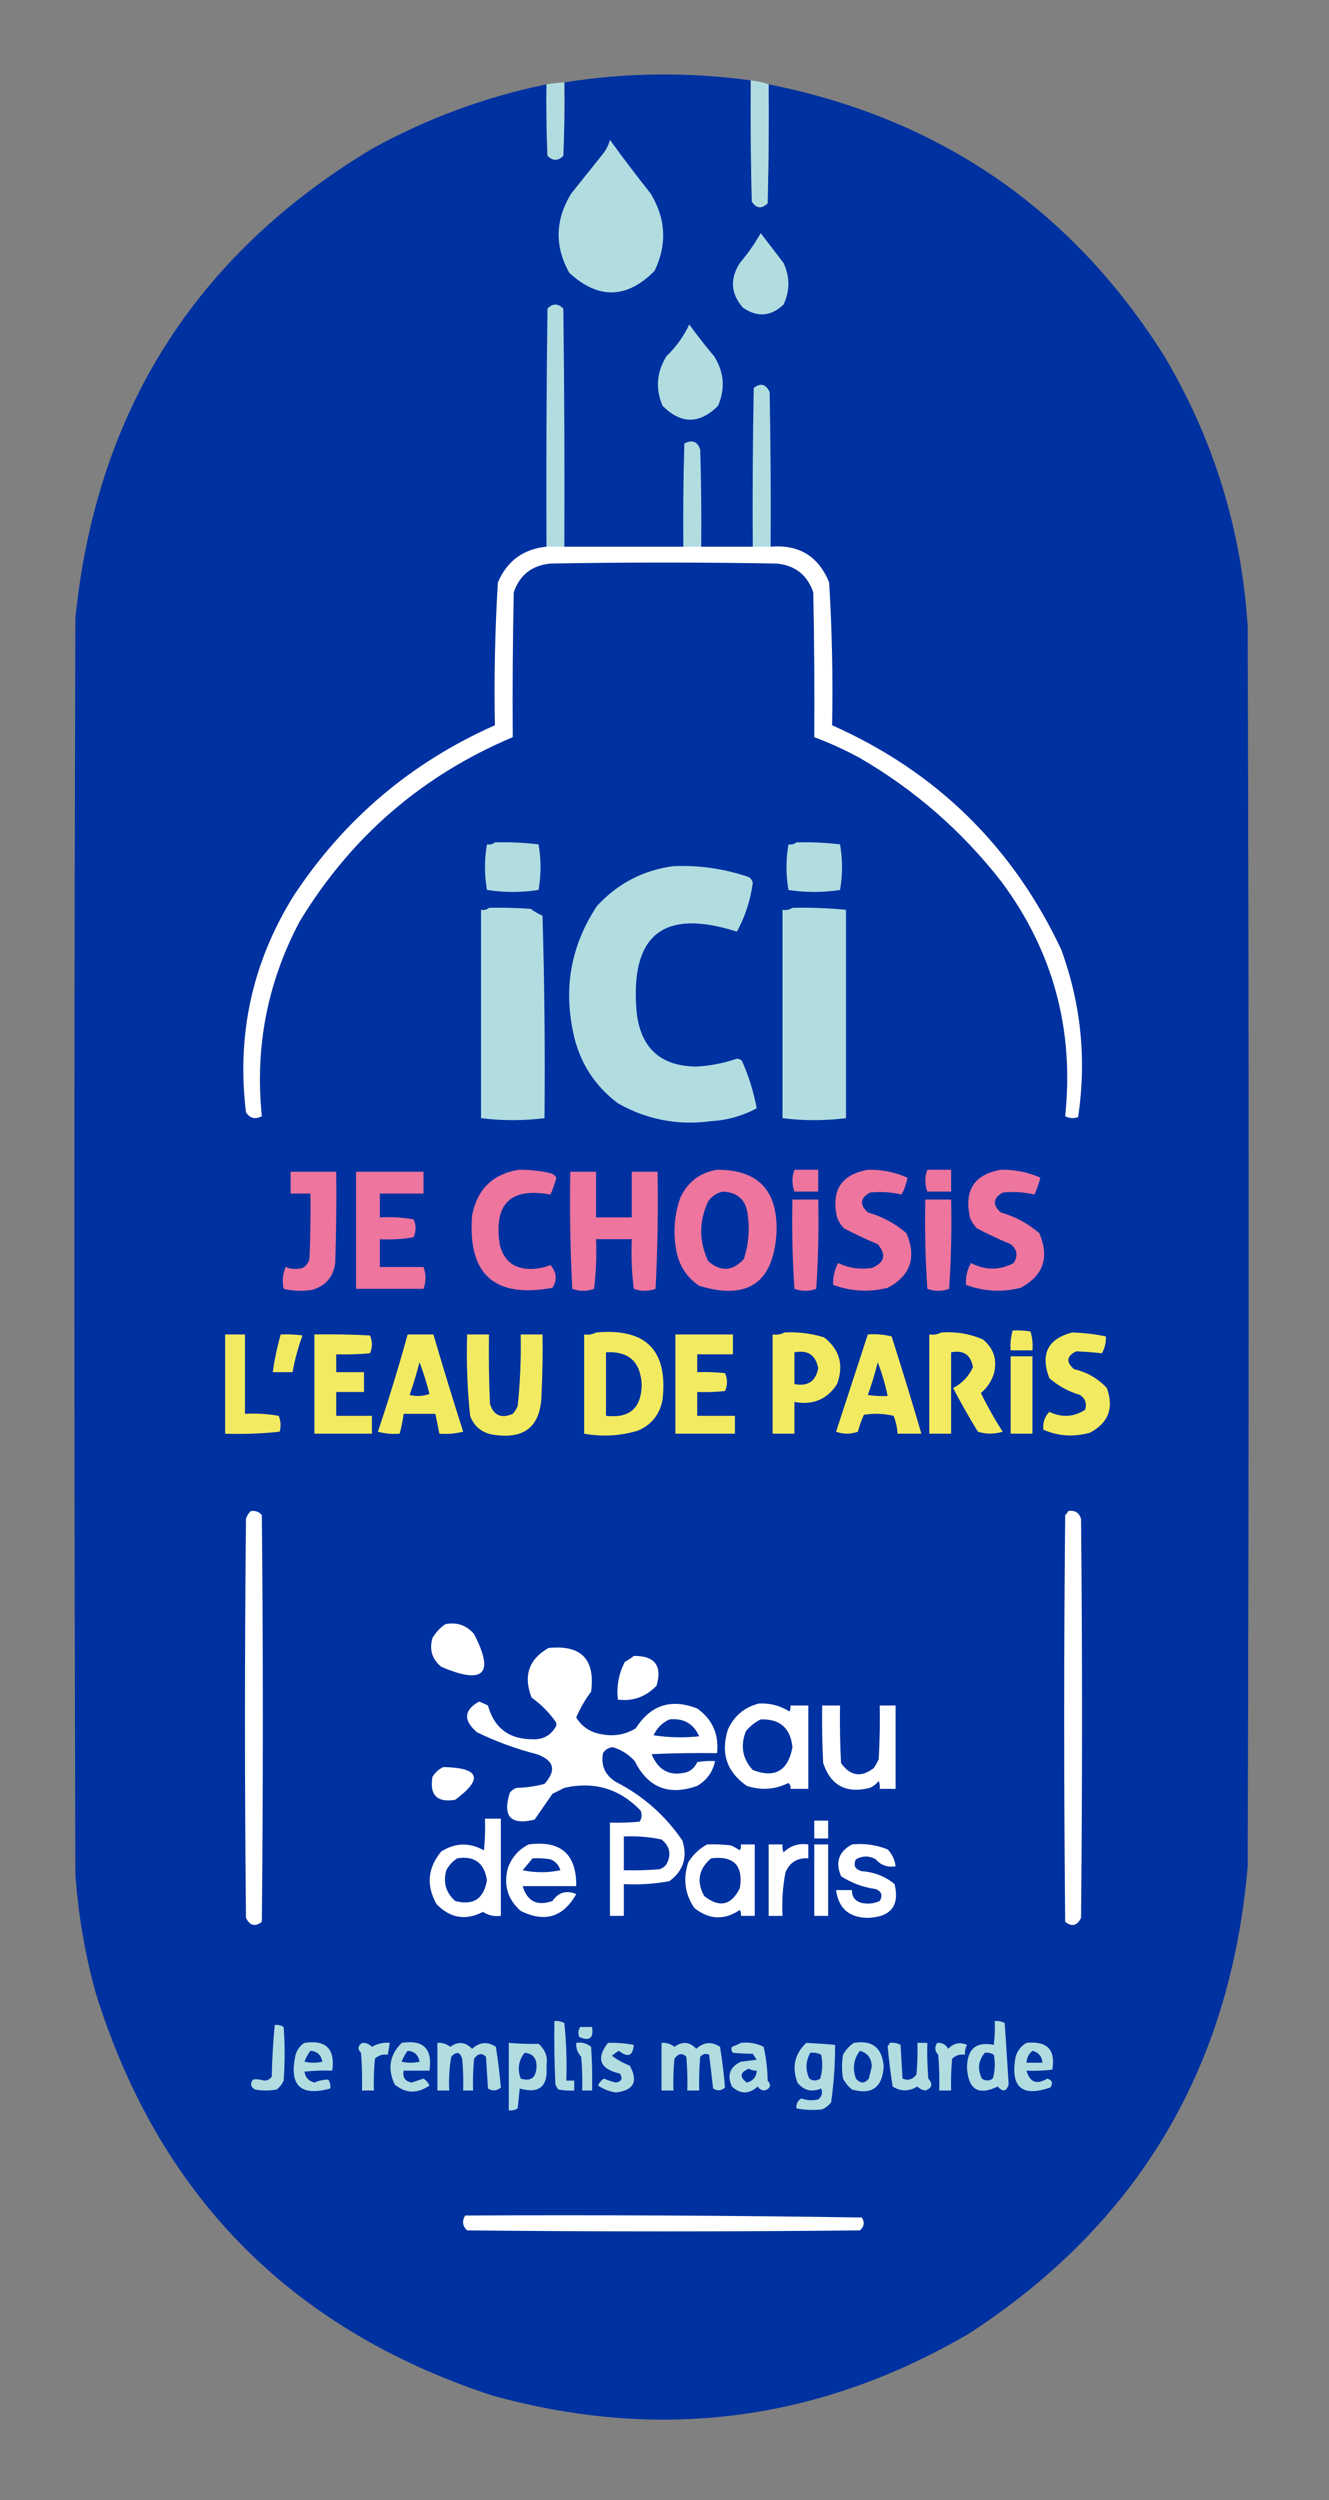 <?xml version="1.0" encoding="UTF-8" standalone="no"?>
<svg
   version="1.1"
   width="670px"
   height="1260px"
   style="shape-rendering:geometricPrecision; text-rendering:geometricPrecision; image-rendering:optimizeQuality; fill-rule:evenodd; clip-rule:evenodd"
   id="svg374"
   sodipodi:docname="EDP_Sticker_IciJeChoisis.svg"
   inkscape:version="1.1 (c68e22c387, 2021-05-23)"
   xmlns:inkscape="http://www.inkscape.org/namespaces/inkscape"
   xmlns:sodipodi="http://sodipodi.sourceforge.net/DTD/sodipodi-0.dtd"
   xmlns="http://www.w3.org/2000/svg"
   xmlns:svg="http://www.w3.org/2000/svg">
  <rect width="100%" height="100%" fill="#808080" stroke="none"/>
  <defs
     id="defs378" />
  <sodipodi:namedview
     id="namedview376"
     pagecolor="#ffffff"
     bordercolor="#666666"
     borderopacity="1.0"
     inkscape:pageshadow="2"
     inkscape:pageopacity="0.0"
     inkscape:pagecheckerboard="0"
     showgrid="false"
     inkscape:zoom="0.61825397"
     inkscape:cx="334.81386"
     inkscape:cy="630"
     inkscape:window-width="2400"
     inkscape:window-height="1271"
     inkscape:window-x="2391"
     inkscape:window-y="-9"
     inkscape:window-maximized="1"
     inkscape:current-layer="svg374" />
  <g
     id="g8">
    <path
       style="opacity:1"
       fill="#0031a0"
       d="M 378.5,40.5 C 378.333,60.836 378.5,81.169 379,101.5C 381.178,105.065 383.844,105.399 387,102.5C 387.5,82.503 387.667,62.503 387.5,42.5C 473.818,59.704 540.318,105.371 587,179.5C 611.856,221.406 625.856,266.739 629,315.5C 629.667,523.833 629.667,732.167 629,940.5C 620.402,1042.25 573.569,1120.75 488.5,1176C 412.625,1220.36 332.291,1230.69 247.5,1207C 145.97,1173.47 79.47,1105.64 48,1003.5C 42.732,984.16 39.399,964.494 38,944.5C 37.333,733.5 37.333,522.5 38,311.5C 48.554,207.385 98.387,128.552 187.5,75C 215.216,59.707 244.549,48.873 275.5,42.5C 275.333,54.505 275.5,66.505 276,78.5C 278.667,81.167 281.333,81.167 284,78.5C 284.5,66.171 284.667,53.838 284.5,41.5C 315.739,36.56 347.073,36.227 378.5,40.5 Z"
       id="path6" />
  </g>
  <g
     id="g12">
    <path
       style="opacity:1"
       fill="#b1dde1"
       d="M 378.5,40.5 C 381.689,40.858 384.689,41.525 387.5,42.5C 387.667,62.503 387.5,82.503 387,102.5C 383.844,105.399 381.178,105.065 379,101.5C 378.5,81.169 378.333,60.836 378.5,40.5 Z"
       id="path10" />
  </g>
  <g
     id="g16">
    <path
       style="opacity:1"
       fill="#b1dde1"
       d="M 284.5,41.5 C 284.667,53.838 284.5,66.171 284,78.5C 281.333,81.167 278.667,81.167 276,78.5C 275.5,66.505 275.333,54.505 275.5,42.5C 278.482,42.037 281.482,41.704 284.5,41.5 Z"
       id="path14" />
  </g>
  <g
     id="g20">
    <path
       style="opacity:1"
       fill="#b1dde1"
       d="M 307.5,70.5 C 314.086,79.6 320.919,88.6 328,97.5C 335.715,110.209 336.382,123.209 330,136.5C 316.013,150.628 301.68,150.961 287,137.5C 279.525,124.086 279.858,110.753 288,97.5C 293.333,90.833 298.667,84.167 304,77.5C 305.646,75.391 306.812,73.057 307.5,70.5 Z"
       id="path18" />
  </g>
  <g
     id="g24">
    <path
       style="opacity:1"
       fill="#b1dde1"
       d="M 383.5,117.5 C 387.313,122.431 391.146,127.431 395,132.5C 398.282,139.527 398.282,146.527 395,153.5C 388.586,159.54 381.753,160.04 374.5,155C 368.376,147.989 367.876,140.489 373,132.5C 377.012,127.792 380.512,122.792 383.5,117.5 Z"
       id="path22" />
  </g>
  <g
     id="g28">
    <path
       style="opacity:1"
       fill="#b1dde1"
       d="M 284.5,275.5 C 281.5,275.5 278.5,275.5 275.5,275.5C 275.333,235.499 275.5,195.499 276,155.5C 278.667,152.833 281.333,152.833 284,155.5C 284.5,195.499 284.667,235.499 284.5,275.5 Z"
       id="path26" />
  </g>
  <g
     id="g32">
    <path
       style="opacity:1"
       fill="#b1dde1"
       d="M 347.5,163.5 C 351.405,168.945 355.572,174.279 360,179.5C 365.062,187.508 365.728,195.841 362,204.5C 352.667,213.833 343.333,213.833 334,204.5C 330.363,195.862 331.03,187.528 336,179.5C 340.852,174.827 344.686,169.494 347.5,163.5 Z"
       id="path30" />
  </g>
  <g
     id="g36">
    <path
       style="opacity:1"
       fill="#b1dde1"
       d="M 388.5,275.5 C 385.5,275.5 382.5,275.5 379.5,275.5C 379.333,248.831 379.5,222.165 380,195.5C 383.39,192.847 386.057,193.514 388,197.5C 388.5,223.498 388.667,249.498 388.5,275.5 Z"
       id="path34" />
  </g>
  <g
     id="g40">
    <path
       style="opacity:1"
       fill="#b1dde1"
       d="M 353.5,275.5 C 350.5,275.5 347.5,275.5 344.5,275.5C 344.333,258.163 344.5,240.83 345,223.5C 348.984,221.476 351.65,222.476 353,226.5C 353.5,242.83 353.667,259.163 353.5,275.5 Z"
       id="path38" />
  </g>
  <g
     id="g44">
    <path
       style="opacity:1"
       fill="#fefffe"
       d="M 275.5,275.5 C 278.5,275.5 281.5,275.5 284.5,275.5C 304.5,275.5 324.5,275.5 344.5,275.5C 347.5,275.5 350.5,275.5 353.5,275.5C 362.167,275.5 370.833,275.5 379.5,275.5C 382.5,275.5 385.5,275.5 388.5,275.5C 402.797,274.315 412.63,280.315 418,293.5C 419.46,317.448 419.96,341.448 419.5,365.5C 471.97,388.802 510.47,426.469 535,478.5C 545.029,506.032 547.862,534.199 543.5,563C 541.231,563.758 539.064,563.591 537,562.5C 541.588,518.838 530.921,479.504 505,444.5C 485.167,418.995 461.334,398.162 433.5,382C 426.039,377.934 418.373,374.434 410.5,371.5C 410.667,347.164 410.5,322.831 410,298.5C 406.987,289.733 400.82,284.9 391.5,284C 353.5,283.333 315.5,283.333 277.5,284C 268.18,284.9 262.013,289.733 259,298.5C 258.5,322.831 258.333,347.164 258.5,371.5C 212.638,390.859 176.804,421.859 151,464.5C 134.777,495.155 128.444,527.822 132,562.5C 128.606,564.275 125.94,563.608 124,560.5C 119.238,521.227 127.238,484.894 148,451.5C 173.483,412.841 207.316,384.174 249.5,365.5C 249.04,341.448 249.54,317.448 251,293.5C 255.641,282.691 263.808,276.691 275.5,275.5 Z"
       id="path42" />
  </g>
  <g
     id="g48">
    <path
       style="opacity:1"
       fill="#b1dde1"
       d="M 249.5,424.5 C 256.868,424.317 264.201,424.65 271.5,425.5C 272.833,433.167 272.833,440.833 271.5,448.5C 262.833,449.833 254.167,449.833 245.5,448.5C 244.167,440.833 244.167,433.167 245.5,425.5C 247.099,425.768 248.432,425.434 249.5,424.5 Z"
       id="path46" />
  </g>
  <g
     id="g52">
    <path
       style="opacity:1"
       fill="#b1dde1"
       d="M 401.5,424.5 C 408.868,424.317 416.201,424.65 423.5,425.5C 424.833,433.167 424.833,440.833 423.5,448.5C 414.833,449.833 406.167,449.833 397.5,448.5C 396.167,440.833 396.167,433.167 397.5,425.5C 399.099,425.768 400.432,425.434 401.5,424.5 Z"
       id="path50" />
  </g>
  <g
     id="g56">
    <path
       style="opacity:1"
       fill="#b1dde1"
       d="M 339.5,436.5 C 352.524,435.965 365.191,437.798 377.5,442C 378.578,442.674 379.245,443.674 379.5,445C 378.325,453.69 375.659,461.857 371.5,469.5C 334.227,457.582 317.394,471.249 321,510.5C 323.119,528.287 333.119,537.287 351,537.5C 358.018,537.13 364.851,535.796 371.5,533.5C 372.442,533.608 373.275,533.941 374,534.5C 377.427,542.207 379.927,550.207 381.5,558.5C 374.36,562.365 366.693,564.532 358.5,565C 341.795,567.272 326.129,564.272 311.5,556C 299.589,547.022 292.089,535.189 289,520.5C 284.026,497.376 288.026,476.042 301,456.5C 311.5,445.168 324.333,438.501 339.5,436.5 Z"
       id="path54" />
  </g>
  <g
     id="g60">
    <path
       style="opacity:1"
       fill="#b1dde1"
       d="M 246.5,457.5 C 253.508,457.334 260.508,457.5 267.5,458C 269.37,459.366 271.37,460.533 273.5,461.5C 274.5,495.493 274.833,529.493 274.5,563.5C 263.833,564.833 253.167,564.833 242.5,563.5C 242.5,528.5 242.5,493.5 242.5,458.5C 244.099,458.768 245.432,458.434 246.5,457.5 Z"
       id="path58" />
  </g>
  <g
     id="g64">
    <path
       style="opacity:1"
       fill="#b1dde1"
       d="M 399.5,457.5 C 408.533,457.284 417.533,457.617 426.5,458.5C 426.5,493.5 426.5,528.5 426.5,563.5C 415.833,564.833 405.167,564.833 394.5,563.5C 394.5,528.5 394.5,493.5 394.5,458.5C 396.415,458.784 398.081,458.451 399.5,457.5 Z"
       id="path62" />
  </g>
  <g
     id="g68">
    <path
       style="opacity:1"
       fill="#ed759e"
       d="M 261.5,589.5 C 266.552,589.45 271.552,589.95 276.5,591C 278.286,591.196 279.619,592.029 280.5,593.5C 279.727,596.431 278.727,599.264 277.5,602C 257.227,598.272 248.727,606.772 252,627.5C 254.083,635.461 259.25,639.461 267.5,639.5C 270.967,639.466 274.3,638.8 277.5,637.5C 280.667,641.265 281.001,645.098 278.5,649C 249.19,654.356 235.69,642.189 238,612.5C 240.571,599.323 248.405,591.657 261.5,589.5 Z"
       id="path66" />
  </g>
  <g
     id="g72">
    <path
       style="opacity:1"
       fill="#ed759e"
       d="M 361.5,589.5 C 382.004,589.432 392.004,599.765 391.5,620.5C 390.206,646.297 377.206,655.463 352.5,648C 346.274,643.768 342.441,637.934 341,630.5C 339.237,621.352 339.904,612.352 343,603.5C 346.797,595.536 352.964,590.869 361.5,589.5 Z"
       id="path70" />
  </g>
  <g
     id="g76">
    <path
       style="opacity:1"
       fill="#ed759e"
       d="M 400.5,589.5 C 404.5,589.5 408.5,589.5 412.5,589.5C 412.5,593.167 412.5,596.833 412.5,600.5C 408.5,600.5 404.5,600.5 400.5,600.5C 399.167,596.833 399.167,593.167 400.5,589.5 Z"
       id="path74" />
  </g>
  <g
     id="g80">
    <path
       style="opacity:1"
       fill="#ed759e"
       d="M 437.5,589.5 C 444.533,589.337 451.199,590.67 457.5,593.5C 456.935,596.508 455.935,599.341 454.5,602C 449.294,600.749 443.96,600.415 438.5,601C 433.605,603.823 433.271,607.157 437.5,611C 444.813,613.072 451.313,616.572 457,621.5C 462.161,633.736 458.995,642.903 447.5,649C 438.149,651.313 428.982,650.813 420,647.5C 419.87,643.653 420.704,639.986 422.5,636.5C 427.924,639.047 433.59,639.88 439.5,639C 445.971,636.303 446.971,632.303 442.5,627C 436.682,624.59 431.015,621.923 425.5,619C 423.959,617.421 422.792,615.587 422,613.5C 418.947,599.899 424.114,591.899 437.5,589.5 Z"
       id="path78" />
  </g>
  <g
     id="g84">
    <path
       style="opacity:1"
       fill="#ed759e"
       d="M 467.5,589.5 C 471.5,589.5 475.5,589.5 479.5,589.5C 479.5,593.167 479.5,596.833 479.5,600.5C 475.5,600.5 471.5,600.5 467.5,600.5C 466.167,596.833 466.167,593.167 467.5,589.5 Z"
       id="path82" />
  </g>
  <g
     id="g88">
    <path
       style="opacity:1"
       fill="#ed759e"
       d="M 504.5,589.5 C 511.533,589.337 518.199,590.67 524.5,593.5C 523.727,596.431 522.727,599.264 521.5,602C 516.294,600.749 510.96,600.415 505.5,601C 500.605,603.823 500.271,607.157 504.5,611C 511.813,613.072 518.313,616.572 524,621.5C 529.161,633.736 525.995,642.903 514.5,649C 505.134,651.341 495.967,650.841 487,647.5C 486.721,643.614 487.554,639.947 489.5,636.5C 496.772,640.263 503.938,640.263 511,636.5C 513.335,632.845 512.835,629.679 509.5,627C 503.682,624.59 498.015,621.923 492.5,619C 490.959,617.421 489.792,615.587 489,613.5C 485.947,599.899 491.114,591.899 504.5,589.5 Z"
       id="path86" />
  </g>
  <g
     id="g92">
    <path
       style="opacity:1"
       fill="#ed759e"
       d="M 146.5,590.5 C 154.167,590.5 161.833,590.5 169.5,590.5C 169.667,605.837 169.5,621.17 169,636.5C 168.066,643.436 164.233,647.936 157.5,650C 152.581,650.802 147.748,650.635 143,649.5C 142.163,645.705 142.496,642.039 144,638.5C 146.737,639.61 149.571,639.777 152.5,639C 154.259,637.992 155.426,636.492 156,634.5C 156.5,623.505 156.667,612.505 156.5,601.5C 153.167,601.5 149.833,601.5 146.5,601.5C 146.5,597.833 146.5,594.167 146.5,590.5 Z"
       id="path90" />
  </g>
  <g
     id="g96">
    <path
       style="opacity:1"
       fill="#ed759e"
       d="M 179.5,590.5 C 190.833,590.5 202.167,590.5 213.5,590.5C 213.5,594.167 213.5,597.833 213.5,601.5C 206.167,601.5 198.833,601.5 191.5,601.5C 191.5,605.5 191.5,609.5 191.5,613.5C 197.206,613.171 202.872,613.505 208.5,614.5C 209.833,617.5 209.833,620.5 208.5,623.5C 202.872,624.495 197.206,624.829 191.5,624.5C 191.5,629.167 191.5,633.833 191.5,638.5C 198.833,638.5 206.167,638.5 213.5,638.5C 214.833,642.167 214.833,645.833 213.5,649.5C 202.167,649.5 190.833,649.5 179.5,649.5C 179.5,629.833 179.5,610.167 179.5,590.5 Z"
       id="path94" />
  </g>
  <g
     id="g100">
    <path
       style="opacity:1"
       fill="#ed759e"
       d="M 287.5,590.5 C 291.833,590.5 296.167,590.5 300.5,590.5C 300.5,598.167 300.5,605.833 300.5,613.5C 306.5,613.5 312.5,613.5 318.5,613.5C 318.5,605.833 318.5,598.167 318.5,590.5C 322.833,590.5 327.167,590.5 331.5,590.5C 331.833,610.178 331.5,629.845 330.5,649.5C 326.833,650.833 323.167,650.833 319.5,649.5C 318.502,641.193 318.169,632.86 318.5,624.5C 312.5,624.5 306.5,624.5 300.5,624.5C 300.831,632.86 300.498,641.193 299.5,649.5C 295.833,650.833 292.167,650.833 288.5,649.5C 287.5,629.845 287.167,610.178 287.5,590.5 Z"
       id="path98" />
  </g>
  <g
     id="g104">
    <path
       style="opacity:1"
       fill="#0031a0"
       d="M 364.5,600.5 C 372.073,600.905 376.239,604.905 377,612.5C 378.011,620 377.345,627.333 375,634.5C 369.292,640.715 363.292,641.048 357,635.5C 352.333,625.5 352.333,615.5 357,605.5C 358.913,602.72 361.413,601.053 364.5,600.5 Z"
       id="path102" />
  </g>
  <g
     id="g108">
    <path
       style="opacity:1"
       fill="#ed759e"
       d="M 399.5,604.5 C 403.833,604.5 408.167,604.5 412.5,604.5C 412.833,619.515 412.499,634.515 411.5,649.5C 407.833,650.833 404.167,650.833 400.5,649.5C 399.501,634.515 399.167,619.515 399.5,604.5 Z"
       id="path106" />
  </g>
  <g
     id="g112">
    <path
       style="opacity:1"
       fill="#ed759e"
       d="M 466.5,604.5 C 470.833,604.5 475.167,604.5 479.5,604.5C 479.833,619.515 479.499,634.515 478.5,649.5C 474.833,650.833 471.167,650.833 467.5,649.5C 466.501,634.515 466.167,619.515 466.5,604.5 Z"
       id="path110" />
  </g>
  <g
     id="g116">
    <path
       style="opacity:1"
       fill="#f2eb61"
       d="M 510.5,670.5 C 513.518,670.335 516.518,670.502 519.5,671C 520.451,674.057 520.784,677.223 520.5,680.5C 516.833,680.5 513.167,680.5 509.5,680.5C 509.253,677.061 509.586,673.728 510.5,670.5 Z"
       id="path114" />
  </g>
  <g
     id="g120">
    <path
       style="opacity:1"
       fill="#f2eb61"
       d="M 300.5,671.5 C 325.713,669.212 336.88,680.546 334,705.5C 332.548,712.926 328.382,718.093 321.5,721C 312.623,723.647 303.623,724.147 294.5,722.5C 294.5,705.833 294.5,689.167 294.5,672.5C 296.735,672.795 298.735,672.461 300.5,671.5 Z"
       id="path118" />
  </g>
  <g
     id="g124">
    <path
       style="opacity:1"
       fill="#f2eb61"
       d="M 395.5,671.5 C 402.327,671.124 408.994,671.957 415.5,674C 423.315,680.128 425.481,687.961 422,697.5C 416.955,705.246 409.788,708.246 400.5,706.5C 400.5,711.833 400.5,717.167 400.5,722.5C 396.833,722.5 393.167,722.5 389.5,722.5C 389.5,705.833 389.5,689.167 389.5,672.5C 391.735,672.795 393.735,672.461 395.5,671.5 Z"
       id="path122" />
  </g>
  <g
     id="g128">
    <path
       style="opacity:1"
       fill="#f2eb61"
       d="M 474.5,671.5 C 481.801,670.966 488.801,672.132 495.5,675C 501.055,679.578 502.888,685.412 501,692.5C 499.678,696.333 497.511,699.499 494.5,702C 497.78,708.727 501.446,715.227 505.5,721.5C 501.285,722.798 497.118,722.798 493,721.5C 488.58,714.329 484.414,706.996 480.5,699.5C 485.041,697.127 488.374,693.627 490.5,689C 489.411,682.747 485.744,680.247 479.5,681.5C 479.5,695.167 479.5,708.833 479.5,722.5C 475.833,722.5 472.167,722.5 468.5,722.5C 468.5,705.833 468.5,689.167 468.5,672.5C 470.735,672.795 472.735,672.461 474.5,671.5 Z"
       id="path126" />
  </g>
  <g
     id="g132">
    <path
       style="opacity:1"
       fill="#f2eb61"
       d="M 540.5,671.5 C 546.233,671.647 551.9,672.314 557.5,673.5C 557.658,676.545 556.991,679.379 555.5,682C 551.191,681.508 546.857,681.175 542.5,681C 537.632,683.477 537.299,686.477 541.5,690C 547.998,691.497 553.498,694.663 558,699.5C 561.647,709.569 558.814,717.069 549.5,722C 541.441,724.286 533.608,723.786 526,720.5C 525.62,717.012 526.62,714.012 529,711.5C 535.306,714.48 541.306,714.147 547,710.5C 548.041,707.364 547.207,704.864 544.5,703C 538.661,701.285 533.494,698.452 529,694.5C 524.391,682.384 528.224,674.718 540.5,671.5 Z"
       id="path130" />
  </g>
  <g
     id="g136">
    <path
       style="opacity:1"
       fill="#f2eb61"
       d="M 113.5,672.5 C 116.833,672.5 120.167,672.5 123.5,672.5C 123.5,685.833 123.5,699.167 123.5,712.5C 129.206,712.171 134.872,712.505 140.5,713.5C 141.562,716.103 141.728,718.77 141,721.5C 131.917,722.485 122.751,722.818 113.5,722.5C 113.5,705.833 113.5,689.167 113.5,672.5 Z"
       id="path134" />
  </g>
  <g
     id="g140">
    <path
       style="opacity:1"
       fill="#f2eb61"
       d="M 141.5,672.5 C 145.182,672.335 148.848,672.501 152.5,673C 150.289,679.011 148.622,685.178 147.5,691.5C 144.167,691.5 140.833,691.5 137.5,691.5C 138.418,685.079 139.752,678.745 141.5,672.5 Z"
       id="path138" />
  </g>
  <g
     id="g144">
    <path
       style="opacity:1"
       fill="#f2eb61"
       d="M 158.5,672.5 C 167.839,672.334 177.173,672.5 186.5,673C 187.833,676 187.833,679 186.5,682C 180.843,682.499 175.176,682.666 169.5,682.5C 169.5,685.5 169.5,688.5 169.5,691.5C 174.167,691.5 178.833,691.5 183.5,691.5C 183.5,694.833 183.5,698.167 183.5,701.5C 178.833,701.5 174.167,701.5 169.5,701.5C 169.5,705.5 169.5,709.5 169.5,713.5C 175.5,713.5 181.5,713.5 187.5,713.5C 187.5,716.5 187.5,719.5 187.5,722.5C 177.833,722.5 168.167,722.5 158.5,722.5C 158.5,705.833 158.5,689.167 158.5,672.5 Z"
       id="path142" />
  </g>
  <g
     id="g148">
    <path
       style="opacity:1"
       fill="#f2eb61"
       d="M 205.5,672.5 C 209.833,672.5 214.167,672.5 218.5,672.5C 223.293,688.881 228.293,705.214 233.5,721.5C 229.555,722.491 225.555,722.824 221.5,722.5C 220.833,719.167 220.167,715.833 219.5,712.5C 214.167,712.5 208.833,712.5 203.5,712.5C 203.041,715.877 202.374,719.211 201.5,722.5C 197.774,722.823 194.107,722.489 190.5,721.5C 195.968,705.292 200.968,688.959 205.5,672.5 Z"
       id="path146" />
  </g>
  <g
     id="g152">
    <path
       style="opacity:1"
       fill="#f2eb61"
       d="M 235.5,672.5 C 239.167,672.5 242.833,672.5 246.5,672.5C 246.333,684.171 246.5,695.838 247,707.5C 248.887,713.338 252.72,715.005 258.5,712.5C 259.584,711.335 260.417,710.002 261,708.5C 262.242,696.533 262.742,684.533 262.5,672.5C 266.167,672.5 269.833,672.5 273.5,672.5C 273.666,682.506 273.5,692.506 273,702.5C 272.757,718.74 264.59,725.573 248.5,723C 242.841,722.004 239.007,718.838 237,713.5C 235.573,699.893 235.073,686.226 235.5,672.5 Z"
       id="path150" />
  </g>
  <g
     id="g156">
    <path
       style="opacity:1"
       fill="#f2eb61"
       d="M 340.5,672.5 C 350.167,672.5 359.833,672.5 369.5,672.5C 369.5,675.833 369.5,679.167 369.5,682.5C 363.5,682.5 357.5,682.5 351.5,682.5C 351.5,685.5 351.5,688.5 351.5,691.5C 356.179,691.334 360.845,691.501 365.5,692C 366.833,695 366.833,698 365.5,701C 360.845,701.499 356.179,701.666 351.5,701.5C 351.5,705.5 351.5,709.5 351.5,713.5C 357.833,713.5 364.167,713.5 370.5,713.5C 370.5,716.5 370.5,719.5 370.5,722.5C 360.5,722.5 350.5,722.5 340.5,722.5C 340.5,705.833 340.5,689.167 340.5,672.5 Z"
       id="path154" />
  </g>
  <g
     id="g160">
    <path
       style="opacity:1"
       fill="#f2eb61"
       d="M 437.5,672.5 C 441.555,672.176 445.555,672.509 449.5,673.5C 454.707,689.786 459.707,706.119 464.5,722.5C 460.5,722.5 456.5,722.5 452.5,722.5C 452.308,719.399 451.642,716.399 450.5,713.5C 445.533,712.338 440.533,712.171 435.5,713C 434.273,715.736 433.273,718.569 432.5,721.5C 428.833,722.833 425.167,722.833 421.5,721.5C 426.843,705.139 432.176,688.805 437.5,672.5 Z"
       id="path158" />
  </g>
  <g
     id="g164">
    <path
       style="opacity:1"
       fill="#0031a0"
       d="M 305.5,681.5 C 316.8,680.797 322.8,686.13 323.5,697.5C 323.447,709.554 317.447,714.887 305.5,713.5C 305.5,702.833 305.5,692.167 305.5,681.5 Z"
       id="path162" />
  </g>
  <g
     id="g168">
    <path
       style="opacity:1"
       fill="#0031a0"
       d="M 400.5,681.5 C 407.237,680.195 411.237,682.862 412.5,689.5C 411.237,696.138 407.237,698.805 400.5,697.5C 400.5,692.167 400.5,686.833 400.5,681.5 Z"
       id="path166" />
  </g>
  <g
     id="g172">
    <path
       style="opacity:1"
       fill="#f2eb61"
       d="M 509.5,683.5 C 513.167,683.5 516.833,683.5 520.5,683.5C 520.5,696.5 520.5,709.5 520.5,722.5C 516.833,722.5 513.167,722.5 509.5,722.5C 509.5,709.5 509.5,696.5 509.5,683.5 Z"
       id="path170" />
  </g>
  <g
     id="g176">
    <path
       style="opacity:1"
       fill="#0031a0"
       d="M 211.5,686.5 C 213.455,691.627 215.122,696.96 216.5,702.5C 213.216,703.657 209.882,703.824 206.5,703C 208.397,697.579 210.064,692.079 211.5,686.5 Z"
       id="path174" />
  </g>
  <g
     id="g180">
    <path
       style="opacity:1"
       fill="#0031a0"
       d="M 442.5,686.5 C 444.612,691.932 446.279,697.598 447.5,703.5C 444.15,703.665 440.817,703.498 437.5,703C 439.467,697.6 441.133,692.1 442.5,686.5 Z"
       id="path178" />
  </g>
  <g
     id="g184">
    <path
       style="opacity:1"
       fill="#fefffe"
       d="M 126.5,761.5 C 128.722,761.178 130.556,761.845 132,763.5C 132.667,831.833 132.667,900.167 132,968.5C 128.61,971.153 125.943,970.486 124,966.5C 123.333,899.5 123.333,832.5 124,765.5C 124.48,763.867 125.313,762.534 126.5,761.5 Z"
       id="path182" />
  </g>
  <g
     id="g188">
    <path
       style="opacity:1"
       fill="#fefffe"
       d="M 538.5,761.5 C 541.895,760.944 544.062,762.277 545,765.5C 545.667,832.5 545.667,899.5 545,966.5C 543.057,970.486 540.39,971.153 537,968.5C 536.333,900.167 536.333,831.833 537,763.5C 537.717,762.956 538.217,762.289 538.5,761.5 Z"
       id="path186" />
  </g>
  <g
     id="g192">
    <path
       style="opacity:1"
       fill="#fefffe"
       d="M 224.5,818.5 C 230.386,817.343 235.219,819.01 239,823.5C 249.416,843.616 243.916,849.116 222.5,840C 217.847,836.212 216.347,831.378 218,825.5C 219.694,822.642 221.861,820.309 224.5,818.5 Z"
       id="path190" />
  </g>
  <g
     id="g196">
    <path
       style="opacity:1"
       fill="#fefffe"
       d="M 276.5,830.5 C 292.963,828.796 300.13,836.13 298,852.5C 294.981,856.539 292.481,860.872 290.5,865.5C 293.419,870.305 297.752,873.138 303.5,874C 309.557,875.162 315.223,874.162 320.5,871C 328.051,859.193 338.385,855.86 351.5,861C 359.16,866.448 362.493,873.948 361.5,883.5C 350.495,883.333 339.495,883.5 328.5,884C 331.956,892.395 337.956,895.395 346.5,893C 348.833,892 350.5,890.333 351.5,888C 354.482,887.502 357.482,887.335 360.5,887.5C 359.348,892.96 356.348,897.127 351.5,900C 337.162,905.07 326.662,900.904 320,887.5C 316.947,884.144 313.28,881.81 309,880.5C 306.849,880.643 305.182,881.643 304,883.5C 302.87,889.768 305.037,894.601 310.5,898C 324.141,904.972 335.308,914.805 344,927.5C 346.685,935.943 344.518,942.776 337.5,948C 329.92,949.396 322.253,949.896 314.5,949.5C 314.5,954.833 314.5,960.167 314.5,965.5C 312.167,965.5 309.833,965.5 307.5,965.5C 307.5,949.833 307.5,934.167 307.5,918.5C 312.511,918.666 317.511,918.499 322.5,918C 323.576,916.274 323.743,914.441 323,912.5C 312.388,901.408 299.555,897.575 284.5,901C 282.5,902 280.5,903 278.5,904C 275.5,908.333 272.5,912.667 269.5,917C 257.412,919.911 253.246,915.411 257,903.5C 257.903,902.299 259.069,901.465 260.5,901C 265.282,900.881 269.949,900.215 274.5,899C 280.682,892.061 279.348,887.061 270.5,884C 260.127,881.32 250.127,877.654 240.5,873C 233.49,866.99 233.823,861.824 241.5,857.5C 243.059,858.074 244.559,858.74 246,859.5C 249.151,870.834 256.651,876.501 268.5,876.5C 273.558,876.722 277.391,874.722 280,870.5C 280.667,869.5 280.667,868.5 280,867.5C 276.667,862.833 272.667,858.833 268,855.5C 263.736,844.522 266.57,836.189 276.5,830.5 Z"
       id="path194" />
  </g>
  <g
     id="g200">
    <path
       style="opacity:1"
       fill="#fefffe"
       d="M 319.5,834.5 C 330.101,834.38 333.934,839.38 331,849.5C 325.576,855.139 319.076,857.473 311.5,856.5C 310.751,849.779 311.918,843.446 315,837.5C 316.652,836.601 318.152,835.601 319.5,834.5 Z"
       id="path198" />
  </g>
  <g
     id="g204">
    <path
       style="opacity:1"
       fill="#fefffe"
       d="M 382.5,858.5 C 388.112,858.195 393.279,859.528 398,862.5C 398.483,861.552 398.649,860.552 398.5,859.5C 401.5,859.5 404.5,859.5 407.5,859.5C 407.5,873.5 407.5,887.5 407.5,901.5C 404.5,901.5 401.5,901.5 398.5,901.5C 398.719,900.325 398.386,899.325 397.5,898.5C 390.781,901.876 383.781,902.376 376.5,900C 366.355,892.949 363.188,883.449 367,871.5C 370.141,864.689 375.307,860.356 382.5,858.5 Z"
       id="path202" />
  </g>
  <g
     id="g208">
    <path
       style="opacity:1"
       fill="#fefffe"
       d="M 414.5,859.5 C 417.5,859.5 420.5,859.5 423.5,859.5C 423.334,869.172 423.5,878.839 424,888.5C 428.643,895.074 434.143,895.908 440.5,891C 441.46,889.581 442.293,888.081 443,886.5C 443.5,877.506 443.666,868.506 443.5,859.5C 446.167,859.5 448.833,859.5 451.5,859.5C 451.5,873.5 451.5,887.5 451.5,901.5C 448.833,901.5 446.167,901.5 443.5,901.5C 443.657,900.127 443.49,898.793 443,897.5C 441.786,899.049 440.286,900.215 438.5,901C 426.64,903.991 418.807,899.825 415,888.5C 414.5,878.839 414.334,869.172 414.5,859.5 Z"
       id="path206" />
  </g>
  <g
     id="g212">
    <path
       style="opacity:1"
       fill="#0031a0"
       d="M 337.5,866.5 C 344.575,865.754 349.575,868.587 352.5,875C 344.812,875.831 337.145,875.665 329.5,874.5C 331.216,870.784 333.883,868.117 337.5,866.5 Z"
       id="path210" />
  </g>
  <g
     id="g216">
    <path
       style="opacity:1"
       fill="#0031a0"
       d="M 383.5,866.5 C 393.156,866.153 398.49,870.82 399.5,880.5C 397.303,892.426 390.636,896.26 379.5,892C 374.309,886.31 373.142,879.81 376,872.5C 378.114,869.879 380.614,867.879 383.5,866.5 Z"
       id="path214" />
  </g>
  <g
     id="g220">
    <path
       style="opacity:1"
       fill="#fefffe"
       d="M 223.5,890.5 C 241.785,890.863 243.785,896.363 229.5,907C 220.333,908.5 216.5,904.667 218,895.5C 219.352,893.251 221.185,891.584 223.5,890.5 Z"
       id="path218" />
  </g>
  <g
     id="g224">
    <path
       style="opacity:1"
       fill="#fefffe"
       d="M 244.5,916.5 C 247.167,916.5 249.833,916.5 252.5,916.5C 252.5,932.833 252.5,949.167 252.5,965.5C 249.212,965.927 246.212,965.26 243.5,963.5C 234.692,968.008 226.859,966.674 220,959.5C 214.788,950.04 215.621,941.207 222.5,933C 229.613,928.593 236.78,928.426 244,932.5C 244.499,927.177 244.666,921.844 244.5,916.5 Z"
       id="path222" />
  </g>
  <g
     id="g228">
    <path
       style="opacity:1"
       fill="#fefffe"
       d="M 410.5,917.5 C 412.833,917.5 415.167,917.5 417.5,917.5C 417.5,920.5 417.5,923.5 417.5,926.5C 415.167,926.5 412.833,926.5 410.5,926.5C 410.5,923.5 410.5,920.5 410.5,917.5 Z"
       id="path226" />
  </g>
  <g
     id="g232">
    <path
       style="opacity:1"
       fill="#0031a0"
       d="M 314.5,925.5 C 320.909,925.183 327.243,925.683 333.5,927C 337.753,930.42 338.587,934.587 336,939.5C 335.097,940.701 333.931,941.535 332.5,942C 326.509,942.499 320.509,942.666 314.5,942.5C 314.5,936.833 314.5,931.167 314.5,925.5 Z"
       id="path230" />
  </g>
  <g
     id="g236">
    <path
       style="opacity:1"
       fill="#fefffe"
       d="M 266.5,929.5 C 282.669,927.342 290.669,934.342 290.5,950.5C 281.5,950.5 272.5,950.5 263.5,950.5C 265.784,958.215 270.784,960.715 278.5,958C 281.517,953.618 285.517,952.451 290.5,954.5C 283.96,966.182 274.627,969.015 262.5,963C 255.963,957.245 253.797,950.078 256,941.5C 257.936,936.068 261.436,932.068 266.5,929.5 Z"
       id="path234" />
  </g>
  <g
     id="g240">
    <path
       style="opacity:1"
       fill="#fefffe"
       d="M 356.5,929.5 C 360.514,929.334 364.514,929.501 368.5,930C 370.081,930.707 371.581,931.54 373,932.5C 373.483,931.552 373.649,930.552 373.5,929.5C 375.833,929.5 378.167,929.5 380.5,929.5C 380.5,941.5 380.5,953.5 380.5,965.5C 378.167,965.5 375.833,965.5 373.5,965.5C 373.649,964.448 373.483,963.448 373,962.5C 365.162,967.803 357.496,967.469 350,961.5C 345.245,954.398 344.245,946.731 347,938.5C 349.406,934.592 352.572,931.592 356.5,929.5 Z"
       id="path238" />
  </g>
  <g
     id="g244">
    <path
       style="opacity:1"
       fill="#fefffe"
       d="M 387.5,929.5 C 389.833,929.5 392.167,929.5 394.5,929.5C 394.343,930.873 394.51,932.207 395,933.5C 398.482,930.117 402.649,928.784 407.5,929.5C 407.5,931.833 407.5,934.167 407.5,936.5C 402.048,936.144 398.215,938.477 396,943.5C 394.609,950.746 394.109,958.079 394.5,965.5C 392.167,965.5 389.833,965.5 387.5,965.5C 387.5,953.5 387.5,941.5 387.5,929.5 Z"
       id="path242" />
  </g>
  <g
     id="g248">
    <path
       style="opacity:1"
       fill="#fefffe"
       d="M 410.5,929.5 C 412.833,929.5 415.167,929.5 417.5,929.5C 417.5,941.5 417.5,953.5 417.5,965.5C 415.167,965.5 412.833,965.5 410.5,965.5C 410.5,953.5 410.5,941.5 410.5,929.5 Z"
       id="path246" />
  </g>
  <g
     id="g252">
    <path
       style="opacity:1"
       fill="#fefffe"
       d="M 429.5,929.5 C 435.762,928.872 441.762,929.705 447.5,932C 449.782,934.397 451.116,937.231 451.5,940.5C 447.414,941.154 444.081,939.988 441.5,937C 438.2,935.121 434.866,935.121 431.5,937C 430.041,940.084 431.041,942.084 434.5,943C 440.755,943.43 446.255,945.597 451,949.5C 453.609,960.421 449.109,966.088 437.5,966.5C 428.048,966.374 422.715,961.708 421.5,952.5C 424.167,952.5 426.833,952.5 429.5,952.5C 429.448,955.952 431.115,958.119 434.5,959C 437.594,959.652 440.594,959.318 443.5,958C 445.14,955.224 444.473,953.224 441.5,952C 435.124,951.121 429.291,948.954 424,945.5C 421.035,938.444 422.868,933.111 429.5,929.5 Z"
       id="path250" />
  </g>
  <g
     id="g256">
    <path
       style="opacity:1"
       fill="#0031a0"
       d="M 230.5,936.5 C 239.127,935.118 244.127,938.785 245.5,947.5C 243.931,956.921 238.597,960.421 229.5,958C 224.789,953.86 223.289,948.694 225,942.5C 226.36,939.977 228.193,937.977 230.5,936.5 Z"
       id="path254" />
  </g>
  <g
     id="g260">
    <path
       style="opacity:1"
       fill="#0031a0"
       d="M 268.5,936.5 C 271.518,936.335 274.518,936.502 277.5,937C 280.033,938.033 281.699,939.867 282.5,942.5C 276.167,943.833 269.833,943.833 263.5,942.5C 265.19,940.481 266.856,938.481 268.5,936.5 Z"
       id="path258" />
  </g>
  <g
     id="g264">
    <path
       style="opacity:1"
       fill="#0031a0"
       d="M 358.5,936.5 C 369.936,935.103 374.769,940.103 373,951.5C 368.678,960.247 362.678,961.58 355,955.5C 351.02,948.189 352.186,941.856 358.5,936.5 Z"
       id="path262" />
  </g>
  <g
     id="g268">
    <path
       style="opacity:1"
       fill="#b1dde1"
       d="M 279.5,1018.5 C 281.262,1018.36 282.929,1018.69 284.5,1019.5C 285.498,1029.14 285.832,1038.81 285.5,1048.5C 286.833,1048.5 288.167,1048.5 289.5,1048.5C 289.5,1050.17 289.5,1051.83 289.5,1053.5C 286.813,1053.66 284.146,1053.5 281.5,1053C 280.874,1052.25 280.374,1051.42 280,1050.5C 279.5,1039.84 279.333,1029.17 279.5,1018.5 Z"
       id="path266" />
  </g>
  <g
     id="g272">
    <path
       style="opacity:1"
       fill="#b1dde1"
       d="M 501.5,1018.5 C 503.262,1018.36 504.929,1018.69 506.5,1019.5C 507.213,1029.84 507.879,1040.18 508.5,1050.5C 507.365,1054.04 505.532,1054.37 503,1051.5C 493.277,1056.21 488.111,1053.05 487.5,1042C 487.595,1032.55 492.095,1028.72 501,1030.5C 501.499,1026.51 501.666,1022.51 501.5,1018.5 Z"
       id="path270" />
  </g>
  <g
     id="g276">
    <path
       style="opacity:1"
       fill="#b1dde1"
       d="M 138.5,1020.5 C 140.144,1020.29 141.644,1020.62 143,1021.5C 143.667,1030.5 143.667,1039.5 143,1048.5C 142.215,1050.29 141.049,1051.79 139.5,1053C 135.833,1053.67 132.167,1053.67 128.5,1053C 126.342,1051.69 126.009,1050.02 127.5,1048C 129.326,1047.71 131.159,1047.88 133,1048.5C 134.711,1048.56 136.044,1047.89 137,1046.5C 137.195,1037.76 137.695,1029.09 138.5,1020.5 Z"
       id="path274" />
  </g>
  <g
     id="g280">
    <path
       style="opacity:1"
       fill="#b1dde1"
       d="M 292.5,1021.5 C 294.5,1021.5 296.5,1021.5 298.5,1021.5C 299.321,1027.16 297.154,1028.82 292,1026.5C 291.36,1024.73 291.527,1023.07 292.5,1021.5 Z"
       id="path278" />
  </g>
  <g
     id="g284">
    <path
       style="opacity:1"
       fill="#b1dde1"
       d="M 153.5,1029.5 C 164.358,1027.85 169.025,1032.52 167.5,1043.5C 162.821,1043.33 158.155,1043.5 153.5,1044C 153.933,1046.93 155.599,1048.77 158.5,1049.5C 160.811,1048.5 163.144,1048 165.5,1048C 166.38,1049.36 166.714,1050.86 166.5,1052.5C 151.447,1056.62 145.614,1050.95 149,1035.5C 149.804,1032.85 151.304,1030.85 153.5,1029.5 Z"
       id="path282" />
  </g>
  <g
     id="g288">
    <path
       style="opacity:1"
       fill="#b1dde1"
       d="M 182.5,1029.5 C 184.484,1029.38 186.15,1030.05 187.5,1031.5C 190.276,1029.87 193.276,1029.2 196.5,1029.5C 196.167,1031.5 195.833,1033.5 195.5,1035.5C 192.956,1035.1 190.789,1035.77 189,1037.5C 188.501,1042.82 188.334,1048.16 188.5,1053.5C 186.5,1053.5 184.5,1053.5 182.5,1053.5C 182.666,1047.16 182.5,1040.82 182,1034.5C 180.198,1032.73 180.365,1031.06 182.5,1029.5 Z"
       id="path286" />
  </g>
  <g
     id="g292">
    <path
       style="opacity:1"
       fill="#b1dde1"
       d="M 202.5,1029.5 C 213.478,1027.81 218.145,1032.48 216.5,1043.5C 212.167,1043.5 207.833,1043.5 203.5,1043.5C 202.833,1046.83 204.167,1048.83 207.5,1049.5C 209.5,1048.83 211.5,1048.17 213.5,1047.5C 214.845,1048.35 215.845,1049.51 216.5,1051C 210.37,1055.22 204.537,1055.05 199,1050.5C 195.244,1042.56 196.411,1035.56 202.5,1029.5 Z"
       id="path290" />
  </g>
  <g
     id="g296">
    <path
       style="opacity:1"
       fill="#b1dde1"
       d="M 220.5,1029.5 C 222.936,1029.32 225.103,1029.98 227,1031.5C 230.943,1028.63 234.61,1028.97 238,1032.5C 241.807,1029.05 245.807,1028.71 250,1031.5C 251.067,1038.34 251.9,1045.17 252.5,1052C 250.459,1053.74 248.292,1053.91 246,1052.5C 245.667,1047.17 245.333,1041.83 245,1036.5C 242.966,1034.44 240.966,1034.77 239,1037.5C 238.501,1042.82 238.334,1048.16 238.5,1053.5C 236.833,1053.5 235.167,1053.5 233.5,1053.5C 233.666,1048.16 233.499,1042.82 233,1037.5C 231.908,1034.01 230.075,1033.68 227.5,1036.5C 226.505,1042.13 226.171,1047.79 226.5,1053.5C 224.5,1053.5 222.5,1053.5 220.5,1053.5C 220.5,1045.5 220.5,1037.5 220.5,1029.5 Z"
       id="path294" />
  </g>
  <g
     id="g300">
    <path
       style="opacity:1"
       fill="#b1dde1"
       d="M 256.5,1029.5 C 261.439,1029.93 266.439,1030.1 271.5,1030C 274.886,1032.87 276.219,1036.54 275.5,1041C 276.395,1051.45 271.895,1055.28 262,1052.5C 261.667,1055.83 261.333,1059.17 261,1062.5C 259.644,1063.38 258.144,1063.71 256.5,1063.5C 256.5,1052.17 256.5,1040.83 256.5,1029.5 Z"
       id="path298" />
  </g>
  <g
     id="g304">
    <path
       style="opacity:1"
       fill="#b1dde1"
       d="M 290.5,1029.5 C 293.365,1029.05 295.865,1029.72 298,1031.5C 298.5,1038.83 298.666,1046.16 298.5,1053.5C 296.833,1053.5 295.167,1053.5 293.5,1053.5C 293.666,1047.82 293.499,1042.16 293,1036.5C 291.175,1034.52 290.341,1032.19 290.5,1029.5 Z"
       id="path302" />
  </g>
  <g
     id="g308">
    <path
       style="opacity:1"
       fill="#b1dde1"
       d="M 306.5,1029.5 C 310.881,1029.37 315.215,1029.71 319.5,1030.5C 319.063,1036.1 316.563,1037.1 312,1033.5C 310.745,1034.21 309.579,1035.04 308.5,1036C 311.245,1038.03 314.245,1039.7 317.5,1041C 321.857,1048.91 319.523,1053.41 310.5,1054.5C 307.204,1054.01 304.204,1052.85 301.5,1051C 302.155,1049.51 303.155,1048.35 304.5,1047.5C 306.432,1048.37 308.432,1049.03 310.5,1049.5C 313.396,1048.98 314.063,1047.48 312.5,1045C 302.366,1042.6 300.366,1037.44 306.5,1029.5 Z"
       id="path306" />
  </g>
  <g
     id="g312">
    <path
       style="opacity:1"
       fill="#b1dde1"
       d="M 333.5,1029.5 C 335.936,1029.32 338.103,1029.98 340,1031.5C 344.062,1028.57 347.728,1028.9 351,1032.5C 354.807,1029.05 358.807,1028.71 363,1031.5C 364.109,1038.31 364.942,1045.14 365.5,1052C 363.647,1053.67 361.647,1053.84 359.5,1052.5C 358.875,1046.85 358.208,1041.19 357.5,1035.5C 355.939,1034.65 354.439,1034.99 353,1036.5C 352.501,1042.16 352.334,1047.82 352.5,1053.5C 350.5,1053.5 348.5,1053.5 346.5,1053.5C 346.666,1047.82 346.499,1042.16 346,1036.5C 343.966,1034.44 341.966,1034.77 340,1037.5C 339.501,1042.82 339.334,1048.16 339.5,1053.5C 337.5,1053.5 335.5,1053.5 333.5,1053.5C 333.5,1045.5 333.5,1037.5 333.5,1029.5 Z"
       id="path310" />
  </g>
  <g
     id="g316">
    <path
       style="opacity:1"
       fill="#b1dde1"
       d="M 373.5,1029.5 C 377.584,1029.04 381.417,1029.71 385,1031.5C 386.239,1037.06 386.906,1042.72 387,1048.5C 388.954,1050.76 388.454,1052.43 385.5,1053.5C 383.971,1053.47 382.804,1052.8 382,1051.5C 377.618,1055.46 373.285,1055.46 369,1051.5C 366.412,1045.84 367.912,1041.68 373.5,1039C 376.167,1038.67 378.833,1038.33 381.5,1038C 380.833,1037 380.167,1036 379.5,1035C 376.083,1034.97 372.75,1034.81 369.5,1034.5C 368.674,1033.55 368.508,1032.55 369,1031.5C 370.622,1030.9 372.122,1030.23 373.5,1029.5 Z"
       id="path314" />
  </g>
  <g
     id="g320">
    <path
       style="opacity:1"
       fill="#b1dde1"
       d="M 406.5,1029.5 C 411.506,1029.74 416.34,1030.07 421,1030.5C 421.028,1040.2 420.362,1049.87 419,1059.5C 417.786,1061.05 416.286,1062.22 414.5,1063C 410.141,1063.53 405.808,1063.37 401.5,1062.5C 401.291,1060.29 402.124,1058.62 404,1057.5C 406.787,1058.52 409.62,1058.68 412.5,1058C 414.325,1056.53 414.825,1054.7 414,1052.5C 409.175,1054.49 405.175,1053.49 402,1049.5C 399.134,1041.65 400.634,1034.98 406.5,1029.5 Z"
       id="path318" />
  </g>
  <g
     id="g324">
    <path
       style="opacity:1"
       fill="#b1dde1"
       d="M 430.5,1029.5 C 439.83,1028.01 444.83,1032.01 445.5,1041.5C 444.83,1051.99 439.497,1055.83 429.5,1053C 427.622,1051.46 426.122,1049.62 425,1047.5C 424.333,1043.5 424.333,1039.5 425,1035.5C 426.36,1032.98 428.193,1030.98 430.5,1029.5 Z"
       id="path322" />
  </g>
  <g
     id="g328">
    <path
       style="opacity:1"
       fill="#b1dde1"
       d="M 448.5,1029.5 C 450.467,1029.26 452.301,1029.59 454,1030.5C 454.333,1036.17 454.667,1041.83 455,1047.5C 457.721,1048.66 460.054,1047.99 462,1045.5C 462.499,1040.18 462.666,1034.84 462.5,1029.5C 464.167,1029.5 465.833,1029.5 467.5,1029.5C 467.334,1035.51 467.501,1041.51 468,1047.5C 470.412,1050.25 469.912,1052.25 466.5,1053.5C 464.945,1053.28 463.611,1052.61 462.5,1051.5C 458.233,1054.06 454.066,1054.06 450,1051.5C 448.933,1044.66 448.1,1037.83 447.5,1031C 448.056,1030.62 448.389,1030.12 448.5,1029.5 Z"
       id="path326" />
  </g>
  <g
     id="g332">
    <path
       style="opacity:1"
       fill="#b1dde1"
       d="M 472.5,1029.5 C 474.993,1029.33 476.826,1030.33 478,1032.5C 480.709,1029.63 483.876,1028.97 487.5,1030.5C 486.691,1032.07 486.357,1033.74 486.5,1035.5C 483.956,1035.1 481.789,1035.77 480,1037.5C 479.501,1042.82 479.334,1048.16 479.5,1053.5C 477.5,1053.5 475.5,1053.5 473.5,1053.5C 473.666,1047.49 473.499,1041.49 473,1035.5C 471.204,1033.6 471.037,1031.6 472.5,1029.5 Z"
       id="path330" />
  </g>
  <g
     id="g336">
    <path
       style="opacity:1"
       fill="#b1dde1"
       d="M 517.5,1029.5 C 527.929,1028.43 532.262,1032.93 530.5,1043C 526.179,1043.5 521.846,1043.67 517.5,1043.5C 519.125,1049.39 522.625,1050.72 528,1047.5C 530.5,1048.33 531,1049.83 529.5,1052C 515.103,1056.95 509.27,1051.78 512,1036.5C 512.938,1033.4 514.772,1031.07 517.5,1029.5 Z"
       id="path334" />
  </g>
  <g
     id="g340">
    <path
       style="opacity:1"
       fill="#0031a0"
       d="M 156.5,1033.5 C 159.9,1033.73 161.9,1035.56 162.5,1039C 159.5,1039.67 156.5,1039.67 153.5,1039C 154.223,1036.98 155.223,1035.15 156.5,1033.5 Z"
       id="path338" />
  </g>
  <g
     id="g344">
    <path
       style="opacity:1"
       fill="#0031a0"
       d="M 205.5,1033.5 C 208.9,1033.73 210.9,1035.56 211.5,1039C 208.5,1039.67 205.5,1039.67 202.5,1039C 203.223,1036.98 204.223,1035.15 205.5,1033.5 Z"
       id="path342" />
  </g>
  <g
     id="g348">
    <path
       style="opacity:1"
       fill="#0031a0"
       d="M 433.5,1033.5 C 437.397,1034.59 439.397,1037.25 439.5,1041.5C 439,1043.5 438.5,1045.5 438,1047.5C 435.88,1050.08 433.713,1050.08 431.5,1047.5C 429.677,1042.34 430.344,1037.68 433.5,1033.5 Z"
       id="path346" />
  </g>
  <g
     id="g352">
    <path
       style="opacity:1"
       fill="#0031a0"
       d="M 520.5,1033.5 C 523.621,1034.29 525.288,1036.29 525.5,1039.5C 522.833,1039.5 520.167,1039.5 517.5,1039.5C 517.615,1037.05 518.615,1035.05 520.5,1033.5 Z"
       id="path350" />
  </g>
  <g
     id="g356">
    <path
       style="opacity:1"
       fill="#0031a0"
       d="M 264.5,1034.5 C 268.543,1034.85 270.543,1037.18 270.5,1041.5C 270.256,1047.1 267.59,1049.1 262.5,1047.5C 260.744,1042.66 261.411,1038.32 264.5,1034.5 Z"
       id="path354" />
  </g>
  <g
     id="g360">
    <path
       style="opacity:1"
       fill="#0031a0"
       d="M 408.5,1034.5 C 410.467,1034.26 412.301,1034.59 414,1035.5C 414.827,1039.54 414.66,1043.54 413.5,1047.5C 411.629,1048.77 409.796,1048.77 408,1047.5C 405.965,1043.06 406.132,1038.73 408.5,1034.5 Z"
       id="path358" />
  </g>
  <g
     id="g364">
    <path
       style="opacity:1"
       fill="#0031a0"
       d="M 496.5,1034.5 C 498.144,1034.29 499.644,1034.62 501,1035.5C 501.827,1039.54 501.66,1043.54 500.5,1047.5C 498.629,1048.77 496.796,1048.77 495,1047.5C 492.679,1042.77 493.179,1038.44 496.5,1034.5 Z"
       id="path362" />
  </g>
  <g
     id="g368">
    <path
       style="opacity:1"
       fill="#0031a0"
       d="M 377.5,1042.5 C 378.708,1043.23 380.041,1043.57 381.5,1043.5C 381.338,1046.67 379.672,1048.67 376.5,1049.5C 372.7,1046.73 373.033,1044.39 377.5,1042.5 Z"
       id="path366" />
  </g>
  <g
     id="g372">
    <path
       style="opacity:1"
       fill="#fefffe"
       d="M 234.5,1116.5 C 301.17,1116.17 367.837,1116.5 434.5,1117.5C 436.007,1119.97 435.673,1122.14 433.5,1124C 367.5,1124.67 301.5,1124.67 235.5,1124C 233.163,1121.81 232.83,1119.31 234.5,1116.5 Z"
       id="path370" />
  </g>
</svg>
